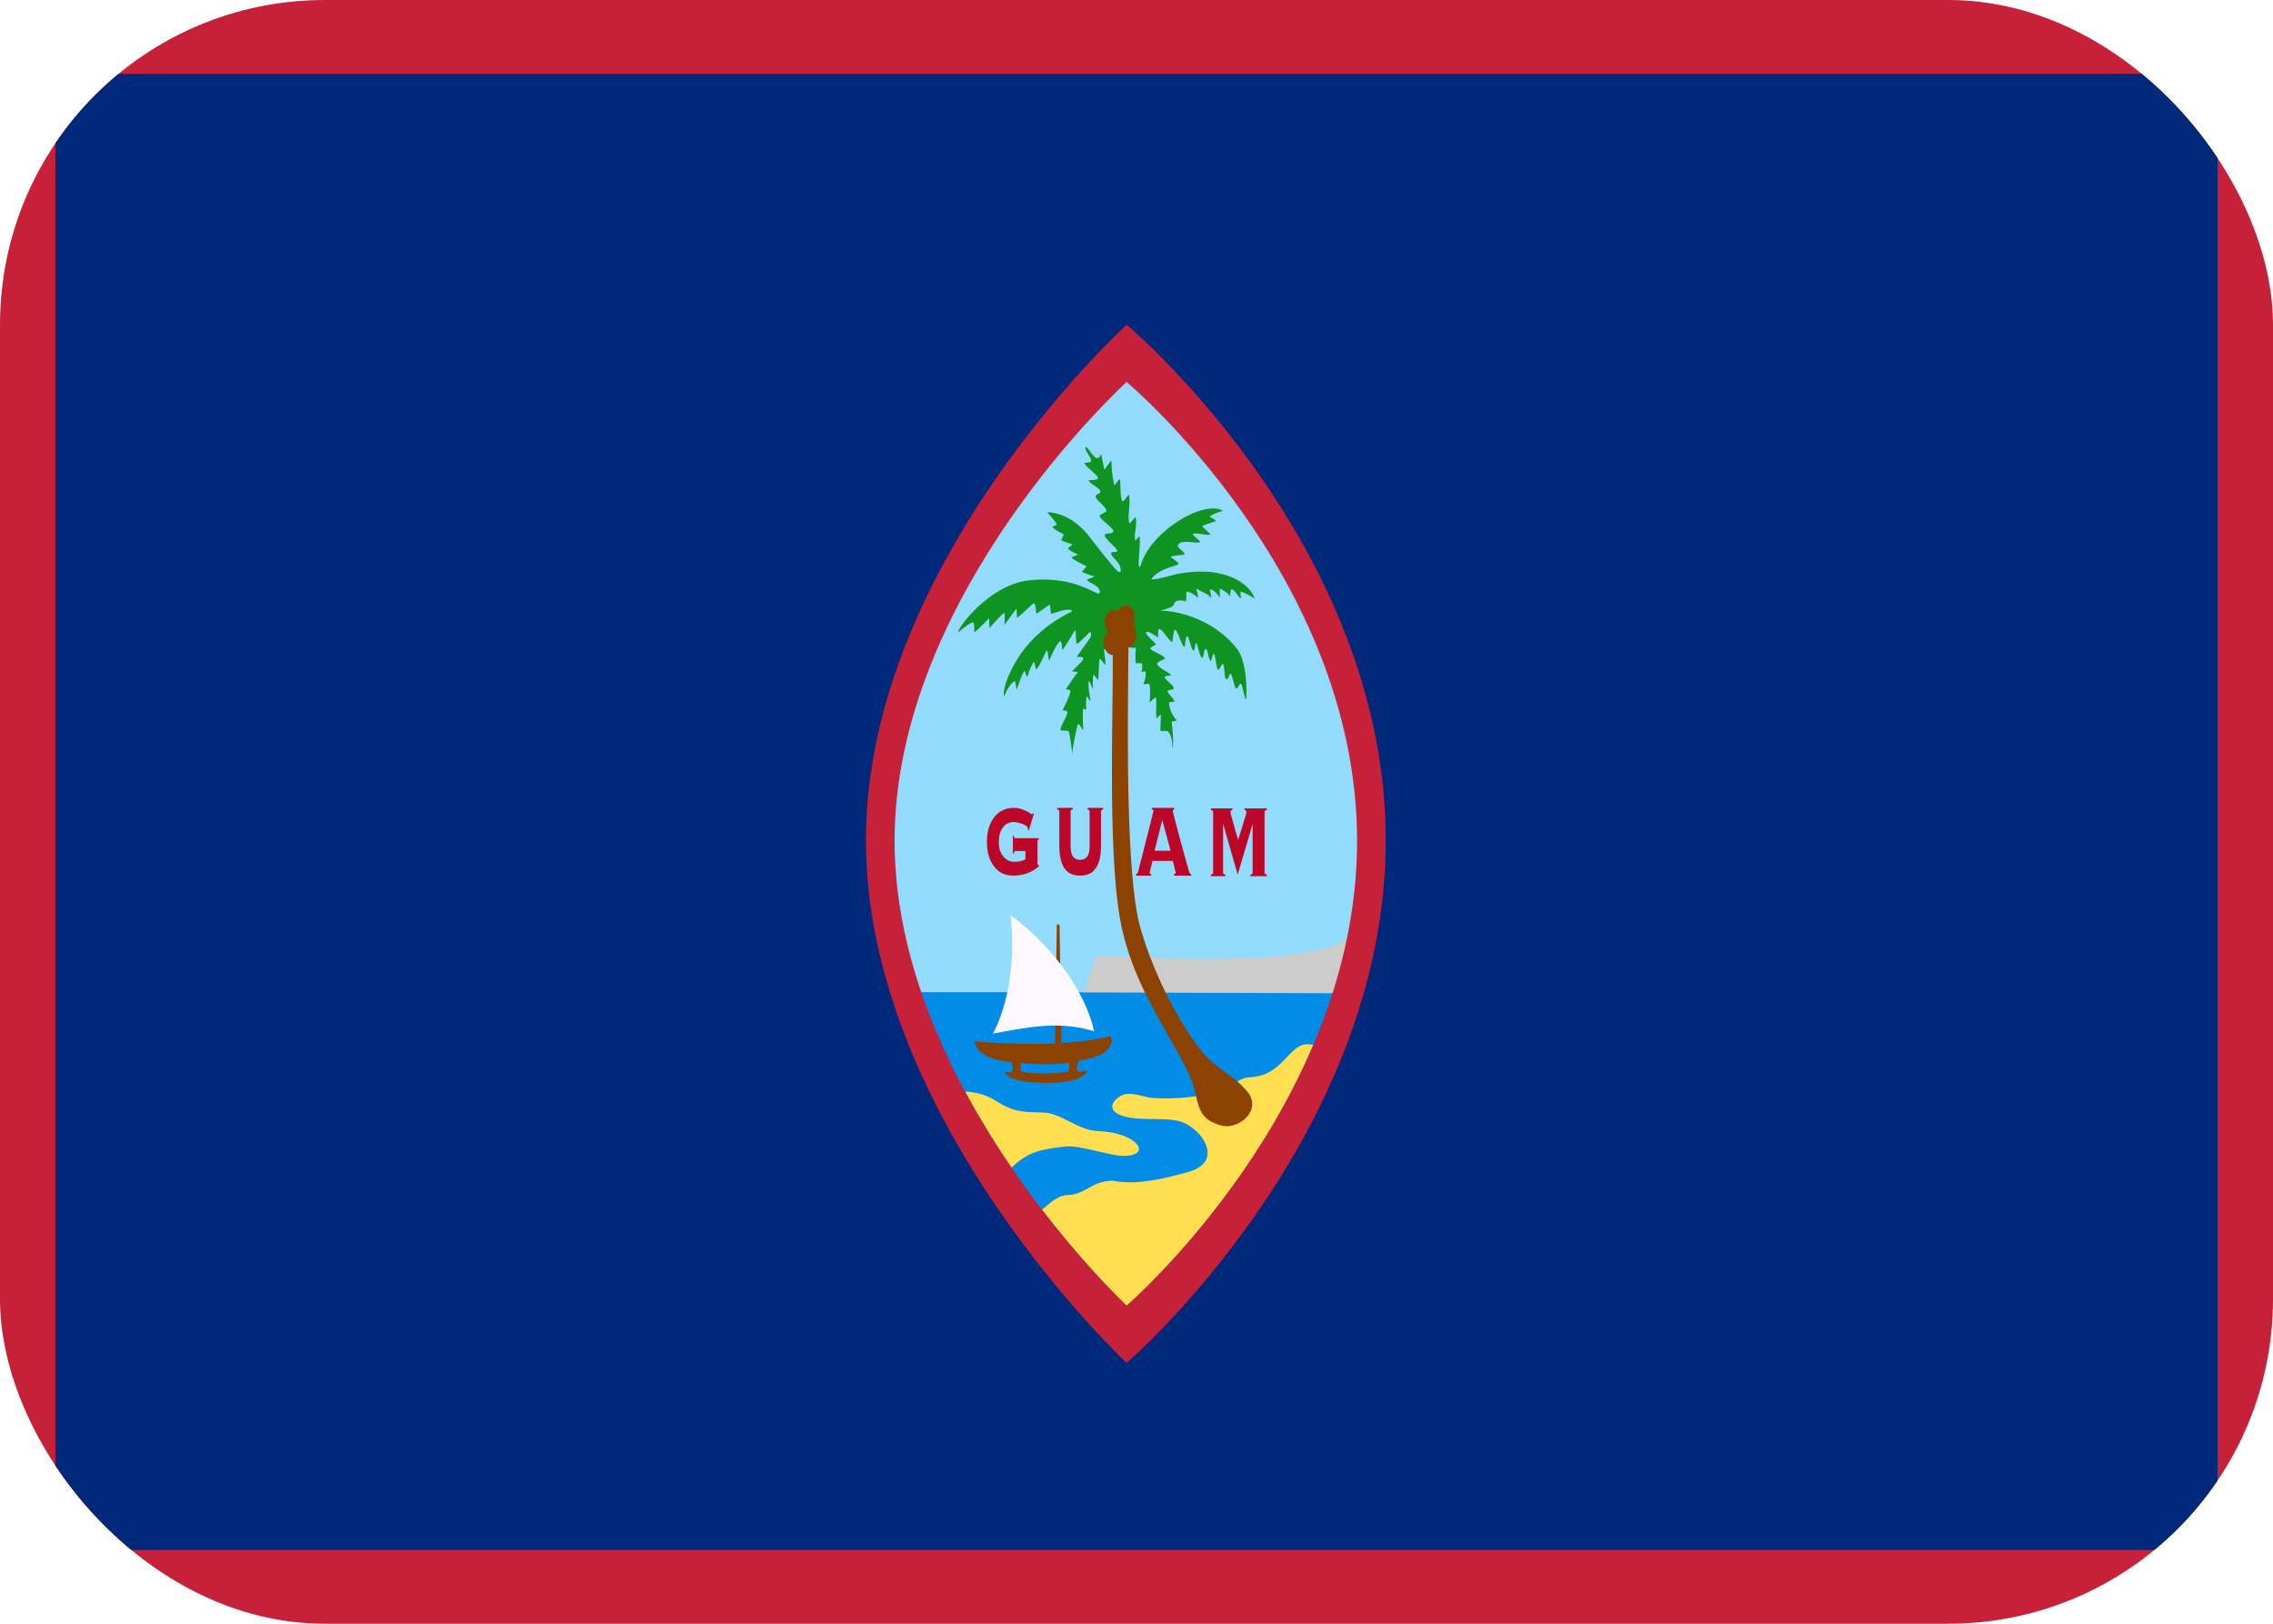 <svg width="21" height="15" viewBox="0 0 21 15" fill="none" xmlns="http://www.w3.org/2000/svg">
<g clip-path="url(#clip0_149_25)">
<path fill-rule="evenodd" clip-rule="evenodd" d="M0 0H21V15H0V0Z" fill="#C62139"/>
<path fill-rule="evenodd" clip-rule="evenodd" d="M0.512 0.682H20.488V14.318H0.512V0.682Z" fill="#00297B"/>
<path fill-rule="evenodd" clip-rule="evenodd" d="M10.409 3.265C10.409 3.265 8.133 5.473 8.133 7.766C8.133 10.06 10.409 12.326 10.409 12.326C10.409 12.326 12.671 10.225 12.671 7.766C12.671 5.307 10.409 3.265 10.409 3.265Z" fill="#92DBFC"/>
<path fill-rule="evenodd" clip-rule="evenodd" d="M8.384 9.166C8.977 10.901 10.409 12.327 10.409 12.327C10.409 12.327 11.867 10.972 12.441 9.166" fill="#008CE7"/>
<path fill-rule="evenodd" clip-rule="evenodd" d="M12.449 8.665C12.098 8.971 10.124 8.824 10.124 8.824L10.013 9.167L12.365 9.176C12.374 9.129 12.398 9.073 12.406 9.025L12.449 8.665Z" fill="#CCCCCC"/>
<path fill-rule="evenodd" clip-rule="evenodd" d="M8.916 10.084C9.016 10.088 9.116 10.114 9.205 10.172C9.365 10.274 9.458 10.274 9.63 10.277C9.81 10.28 9.952 10.442 10.147 10.449C10.506 10.461 10.657 10.678 10.378 10.678C10.246 10.678 9.963 10.57 9.827 10.593C9.619 10.618 9.499 10.638 9.345 10.787C9.192 10.564 9.049 10.329 8.916 10.084ZM9.627 11.175C9.715 11.101 9.777 11.043 9.863 11.04C10.031 11.034 10.088 10.907 10.283 10.907C10.503 10.956 10.802 10.875 10.977 10.827C11.288 10.74 11.14 10.475 10.952 10.379C10.8 10.3 10.515 10.375 10.339 10.296C10.205 10.232 10.315 10.131 10.387 10.11C10.46 10.093 10.537 10.123 10.628 10.141C10.797 10.154 10.966 10.144 11.134 10.113C11.426 10.058 11.414 9.953 11.556 9.951C11.659 9.945 11.737 9.908 11.808 9.846C11.89 9.779 11.976 9.641 12.076 9.647L12.135 9.65C11.518 11.106 10.409 12.062 10.409 12.062C10.409 12.062 10.05 11.727 9.627 11.175Z" fill="#FFDE52"/>
<path fill-rule="evenodd" clip-rule="evenodd" d="M9.764 8.547C9.772 8.532 9.78 8.539 9.789 8.547L9.807 9.66H9.747L9.764 8.547Z" fill="#8C4200"/>
<path fill-rule="evenodd" clip-rule="evenodd" d="M9.036 9.623C9.036 9.623 9.794 9.694 10.259 9.572C10.259 9.572 10.298 9.604 10.242 9.684C10.186 9.764 10.044 9.781 9.966 9.798C9.966 9.798 9.947 9.85 9.948 9.876C9.95 9.903 9.998 9.9 10.021 9.894L10.044 9.889C10.044 9.889 10.033 9.989 9.746 10.002C9.652 10.006 9.342 10.014 9.276 9.902C9.276 9.902 9.333 9.908 9.348 9.902C9.363 9.896 9.351 9.824 9.346 9.814C9.341 9.803 9.145 9.814 9.042 9.698C9.016 9.665 9.004 9.629 9.004 9.617C9.004 9.615 9.036 9.623 9.036 9.623ZM9.431 9.817C9.431 9.817 9.638 9.85 9.877 9.817C9.877 9.817 9.883 9.872 9.872 9.893C9.862 9.914 9.586 9.93 9.447 9.901C9.425 9.892 9.424 9.859 9.431 9.817Z" fill="#8C4200"/>
<path fill-rule="evenodd" clip-rule="evenodd" d="M9.173 9.548C9.173 9.548 9.414 9.147 9.336 8.453C9.708 8.728 10.023 9.142 10.109 9.527C9.772 9.423 9.475 9.495 9.173 9.548Z" fill="#FDF9FF"/>
<path fill-rule="evenodd" clip-rule="evenodd" d="M10.409 3C10.409 3 8 5.186 8 7.764C8 10.343 10.409 12.591 10.409 12.591C10.409 12.591 12.803 10.528 12.803 7.764C12.803 5.001 10.409 3 10.409 3ZM10.409 3.529C10.409 3.529 8.265 5.474 8.265 7.768C8.265 10.062 10.409 12.062 10.409 12.062C10.409 12.062 12.538 10.227 12.538 7.768C12.538 5.309 10.409 3.529 10.409 3.529Z" fill="#C62139"/>
<path fill-rule="evenodd" clip-rule="evenodd" d="M11.046 10.108C11.084 10.289 11.125 10.35 11.281 10.397C11.434 10.443 11.669 10.261 11.524 10.084C11.385 9.92 11.239 9.878 11.115 9.729C10.923 9.497 10.659 9.016 10.533 8.561C10.396 8.063 10.419 6.663 10.426 5.954C10.426 5.946 10.442 5.941 10.444 5.938C10.453 5.922 10.462 5.943 10.448 5.839C10.444 5.812 10.427 5.784 10.427 5.758C10.427 5.71 10.291 5.81 10.255 5.896C10.247 5.915 10.281 5.971 10.281 5.982C10.286 6.663 10.226 8.006 10.374 8.614C10.465 8.991 10.633 9.282 10.784 9.551C10.875 9.723 11.006 9.909 11.046 10.108Z" fill="#8C4200"/>
<path fill-rule="evenodd" clip-rule="evenodd" d="M8.994 5.753C9.004 5.769 9.002 5.84 9.002 5.84C9.01 5.845 9.139 5.706 9.139 5.713C9.139 5.742 9.142 5.802 9.142 5.802C9.142 5.802 9.275 5.648 9.28 5.664C9.286 5.683 9.28 5.772 9.28 5.772L9.384 5.631C9.396 5.616 9.394 5.651 9.395 5.707C9.395 5.717 9.54 5.577 9.549 5.574C9.568 5.569 9.573 5.647 9.573 5.666C9.572 5.681 9.706 5.573 9.7 5.587L9.71 5.67C9.748 5.664 9.837 5.623 9.89 5.634C9.908 5.637 9.907 5.647 9.891 5.655C9.633 5.783 9.434 5.975 9.318 6.243C9.279 6.334 9.267 6.414 9.277 6.434C9.277 6.434 9.323 6.312 9.376 6.293C9.383 6.29 9.388 6.371 9.395 6.366C9.395 6.366 9.434 6.244 9.463 6.199C9.471 6.187 9.483 6.263 9.492 6.252C9.492 6.252 9.512 6.171 9.553 6.113C9.558 6.105 9.569 6.191 9.575 6.184C9.617 6.137 9.656 6.019 9.672 6.01C9.683 5.999 9.685 6.108 9.695 6.099C9.695 6.099 9.755 5.952 9.791 5.926C9.814 5.909 9.813 6.006 9.813 6.006C9.858 5.951 9.908 5.86 9.932 5.821C9.943 5.803 9.937 5.94 9.948 5.946C9.963 5.953 10.062 5.84 10.072 5.838C10.08 5.837 10.088 5.87 10.069 5.897L9.948 6.067C9.972 6.073 9.981 6.065 9.997 6.07C10.047 6.086 9.904 6.186 9.907 6.204C9.907 6.204 9.975 6.203 9.952 6.219C9.936 6.231 9.845 6.374 9.845 6.368C9.845 6.366 9.89 6.37 9.89 6.386C9.89 6.415 9.815 6.567 9.814 6.567C9.81 6.562 9.854 6.56 9.86 6.575C9.872 6.603 9.783 6.726 9.8 6.747C9.803 6.75 9.851 6.748 9.872 6.754C9.882 6.756 9.911 6.977 9.904 6.969C9.916 6.877 9.933 6.787 9.955 6.699C9.967 6.661 10.005 6.756 10.008 6.748C10.007 6.748 10.001 6.613 10.006 6.551C10.008 6.534 10.036 6.569 10.035 6.553C10.034 6.516 10.032 6.476 10.038 6.439C10.042 6.412 10.066 6.489 10.075 6.468C10.075 6.468 10.047 6.335 10.059 6.297C10.066 6.272 10.086 6.357 10.098 6.36C10.098 6.36 10.091 6.256 10.104 6.23L10.144 6.282C10.153 6.265 10.151 6.103 10.159 6.089C10.166 6.076 10.207 6.149 10.213 6.138C10.219 6.127 10.196 6.007 10.201 5.998C10.208 5.984 10.254 6.031 10.255 6.03C10.273 6.007 10.273 5.951 10.28 5.93C10.301 5.873 10.421 5.866 10.435 5.906C10.442 5.926 10.437 5.951 10.434 5.982C10.435 5.983 10.494 5.988 10.494 5.982C10.494 5.982 10.487 6.049 10.492 6.123C10.492 6.133 10.551 6.121 10.552 6.131C10.557 6.2 10.544 6.206 10.544 6.206C10.545 6.211 10.584 6.199 10.585 6.204C10.587 6.245 10.58 6.285 10.563 6.319C10.56 6.324 10.619 6.313 10.62 6.32C10.627 6.372 10.628 6.413 10.621 6.487C10.62 6.493 10.678 6.435 10.679 6.441C10.688 6.503 10.678 6.569 10.683 6.634C10.684 6.648 10.722 6.589 10.725 6.607C10.728 6.623 10.717 6.746 10.722 6.753C10.722 6.753 10.785 6.749 10.79 6.755C10.84 6.812 10.831 6.911 10.831 6.911C10.844 6.899 10.839 6.779 10.825 6.67C10.824 6.659 10.873 6.663 10.872 6.652C10.872 6.652 10.818 6.612 10.8 6.502C10.796 6.478 10.852 6.483 10.852 6.483C10.836 6.439 10.809 6.431 10.786 6.389C10.778 6.376 10.844 6.369 10.844 6.365C10.844 6.324 10.789 6.304 10.76 6.26C10.748 6.242 10.82 6.24 10.82 6.24C10.799 6.204 10.729 6.189 10.693 6.141C10.674 6.115 10.764 6.09 10.763 6.085C10.753 6.047 10.668 6.035 10.627 5.992C10.618 5.984 10.681 5.954 10.681 5.954C10.674 5.938 10.538 5.828 10.607 5.838C10.637 5.842 10.696 5.893 10.7 5.886C10.7 5.886 10.698 5.822 10.704 5.814C10.727 5.786 10.805 5.936 10.832 5.93C10.832 5.93 10.841 5.822 10.854 5.819C10.882 5.813 10.917 5.977 10.945 5.977C10.949 5.977 10.951 5.882 10.966 5.877C10.982 5.871 11.001 5.983 11.022 6.008C11.041 6.031 11.041 5.92 11.053 5.941C11.072 5.975 11.077 6.046 11.103 6.077C11.12 6.097 11.123 5.98 11.142 5.995C11.164 6.013 11.159 6.074 11.183 6.104C11.195 6.119 11.203 6.027 11.216 6.04C11.229 6.052 11.237 6.164 11.249 6.182C11.266 6.205 11.285 6.123 11.301 6.136C11.313 6.145 11.311 6.242 11.322 6.264C11.345 6.307 11.357 6.211 11.373 6.226C11.383 6.236 11.406 6.348 11.416 6.356C11.437 6.376 11.449 6.306 11.466 6.316C11.478 6.323 11.501 6.467 11.511 6.463C11.517 6.461 11.534 6.135 11.431 5.997C11.263 5.774 10.963 5.645 10.719 5.641C10.719 5.641 10.842 5.611 10.845 5.587C10.851 5.537 10.912 5.543 10.955 5.555C10.963 5.556 10.959 5.467 10.96 5.467C10.998 5.465 11.031 5.493 11.068 5.52C11.079 5.528 11.045 5.43 11.057 5.438C11.104 5.472 11.156 5.481 11.187 5.521C11.196 5.532 11.178 5.446 11.178 5.446C11.201 5.439 11.247 5.48 11.265 5.518C11.274 5.537 11.265 5.418 11.272 5.439C11.272 5.439 11.353 5.473 11.362 5.514C11.362 5.514 11.369 5.439 11.38 5.443C11.412 5.453 11.441 5.52 11.466 5.53C11.466 5.53 11.456 5.463 11.464 5.465C11.525 5.484 11.592 5.53 11.592 5.53C11.557 5.425 11.426 5.315 11.196 5.285C11.075 5.274 10.955 5.283 10.836 5.312C10.717 5.346 10.623 5.365 10.642 5.342C10.721 5.248 10.848 5.236 10.883 5.214C10.909 5.199 10.799 5.147 10.82 5.14C10.842 5.134 10.94 5.124 10.94 5.124C10.961 5.104 10.869 5.064 10.883 5.034C10.911 4.976 11.074 5.029 11.088 5.006C11.092 4.999 11.018 4.945 11.021 4.937C11.033 4.908 11.178 4.96 11.182 4.933C11.182 4.933 11.137 4.893 11.106 4.861C11.102 4.857 11.236 4.813 11.236 4.813C11.22 4.798 11.201 4.786 11.182 4.777C11.154 4.764 11.3 4.718 11.3 4.718C11.116 4.616 10.638 4.907 10.543 5.21C10.518 5.283 10.517 5.204 10.523 5.143C10.527 5.077 10.534 5.019 10.529 4.959C10.527 4.941 10.49 5.006 10.487 4.989C10.477 4.925 10.506 4.854 10.493 4.783C10.489 4.759 10.439 4.853 10.433 4.829C10.414 4.763 10.446 4.671 10.433 4.58C10.428 4.544 10.381 4.656 10.366 4.624C10.347 4.587 10.355 4.451 10.347 4.43C10.34 4.413 10.298 4.495 10.294 4.48C10.238 4.229 10.313 4.198 10.204 4.339C10.201 4.344 10.177 4.191 10.172 4.196C10.128 4.312 10.055 4.114 10.03 4.132C10.011 4.146 10.081 4.223 10.082 4.258C10.082 4.274 10.018 4.276 10.018 4.276C10.019 4.304 10.14 4.384 10.144 4.415C10.147 4.441 10.059 4.435 10.059 4.435C10.061 4.47 10.162 4.503 10.167 4.541C10.17 4.561 10.12 4.566 10.122 4.587C10.125 4.619 10.219 4.682 10.222 4.715C10.224 4.737 10.162 4.747 10.16 4.767C10.159 4.793 10.286 4.879 10.286 4.903C10.286 4.937 10.235 4.919 10.212 4.936C10.18 4.96 10.316 5.058 10.322 5.086C10.327 5.11 10.268 5.089 10.265 5.111C10.263 5.14 10.333 5.184 10.349 5.234C10.364 5.283 10.348 5.296 10.325 5.276C10.28 5.237 10.095 4.997 10.045 4.933C9.945 4.813 9.817 4.741 9.682 4.731C9.667 4.736 9.761 4.817 9.761 4.846C9.761 4.854 9.719 4.865 9.721 4.867C9.747 4.899 9.828 4.936 9.828 4.936L9.805 4.987C9.81 5.002 9.848 5.006 9.909 5.03C9.909 5.03 9.863 5.065 9.867 5.068C9.899 5.1 9.962 5.123 9.962 5.123L9.9 5.148C9.896 5.163 10.039 5.232 10.039 5.232C10.039 5.232 9.995 5.279 9.997 5.282C10.008 5.295 10.112 5.325 10.112 5.325C10.114 5.327 10.039 5.355 10.039 5.356C10.066 5.39 10.142 5.4 10.16 5.456C10.16 5.456 10.17 5.488 10.14 5.482C10.022 5.429 9.839 5.321 9.485 5.364C9.122 5.421 8.846 5.805 8.851 5.843C8.851 5.843 8.981 5.73 8.994 5.753Z" fill="#109421"/>
<path d="M10.291 5.863C10.338 5.863 10.377 5.812 10.377 5.749C10.377 5.686 10.338 5.635 10.291 5.635C10.243 5.635 10.205 5.686 10.205 5.749C10.205 5.812 10.243 5.863 10.291 5.863Z" fill="#8C4200"/>
<path d="M10.283 6.052C10.331 6.052 10.369 6.001 10.369 5.938C10.369 5.874 10.331 5.823 10.283 5.823C10.236 5.823 10.197 5.874 10.197 5.938C10.197 6.001 10.236 6.052 10.283 6.052Z" fill="#8C4200"/>
<path d="M10.401 5.821C10.448 5.821 10.487 5.77 10.487 5.707C10.487 5.644 10.448 5.593 10.401 5.593C10.354 5.593 10.315 5.644 10.315 5.707C10.315 5.77 10.354 5.821 10.401 5.821Z" fill="#8C4200"/>
<path d="M10.414 5.981C10.461 5.981 10.5 5.929 10.5 5.866C10.5 5.803 10.461 5.752 10.414 5.752C10.367 5.752 10.328 5.803 10.328 5.866C10.328 5.929 10.367 5.981 10.414 5.981Z" fill="#8C4200"/>
<path fill-rule="evenodd" clip-rule="evenodd" d="M9.378 7.862C9.374 7.862 9.371 7.864 9.37 7.869C9.369 7.873 9.368 7.878 9.367 7.885H9.358V7.721H9.367C9.368 7.736 9.372 7.743 9.378 7.743H9.597V7.757C9.589 7.757 9.585 7.764 9.585 7.777V7.971C9.585 7.976 9.585 7.981 9.586 7.985C9.587 7.989 9.59 7.991 9.594 7.991H9.597V8.005C9.53 8.061 9.451 8.089 9.359 8.089C9.328 8.089 9.298 8.083 9.269 8.072C9.24 8.059 9.214 8.04 9.192 8.014C9.17 7.988 9.152 7.956 9.138 7.917C9.125 7.877 9.118 7.831 9.118 7.778C9.118 7.725 9.125 7.679 9.138 7.64C9.152 7.6 9.17 7.567 9.192 7.541C9.214 7.515 9.24 7.495 9.269 7.483C9.298 7.47 9.328 7.463 9.359 7.463C9.371 7.463 9.382 7.463 9.392 7.464C9.401 7.465 9.41 7.466 9.419 7.469C9.428 7.471 9.437 7.474 9.446 7.478C9.456 7.481 9.467 7.486 9.48 7.491C9.492 7.497 9.503 7.503 9.514 7.511C9.524 7.518 9.531 7.522 9.534 7.522C9.538 7.522 9.541 7.518 9.544 7.512L9.553 7.517L9.505 7.671L9.496 7.663C9.497 7.658 9.497 7.654 9.497 7.65C9.497 7.645 9.493 7.639 9.485 7.633C9.476 7.626 9.466 7.619 9.453 7.614C9.44 7.609 9.426 7.604 9.409 7.6C9.393 7.596 9.378 7.594 9.362 7.594C9.345 7.594 9.328 7.598 9.311 7.606C9.296 7.613 9.281 7.624 9.269 7.64C9.256 7.655 9.246 7.675 9.239 7.698C9.232 7.721 9.228 7.748 9.228 7.78C9.228 7.811 9.232 7.839 9.241 7.862C9.25 7.885 9.261 7.903 9.275 7.918C9.288 7.933 9.304 7.944 9.32 7.951C9.337 7.958 9.354 7.961 9.37 7.961C9.391 7.961 9.409 7.959 9.426 7.956C9.442 7.952 9.458 7.946 9.474 7.939V7.862H9.378Z" fill="#BD0728"/>
<path fill-rule="evenodd" clip-rule="evenodd" d="M10.067 7.499C10.067 7.493 10.066 7.489 10.064 7.486C10.062 7.482 10.056 7.479 10.048 7.477V7.463H10.191V7.477C10.182 7.479 10.177 7.482 10.175 7.485C10.173 7.488 10.172 7.493 10.172 7.498V7.816C10.172 7.868 10.167 7.911 10.157 7.947C10.147 7.983 10.133 8.011 10.115 8.032C10.098 8.053 10.078 8.068 10.054 8.077C10.031 8.085 10.006 8.089 9.979 8.089C9.953 8.089 9.928 8.085 9.904 8.077C9.881 8.068 9.86 8.053 9.843 8.032C9.825 8.011 9.812 7.982 9.802 7.947C9.792 7.911 9.787 7.868 9.787 7.816V7.498C9.787 7.493 9.786 7.489 9.784 7.486C9.782 7.482 9.776 7.479 9.767 7.477V7.463H9.911V7.477C9.902 7.479 9.897 7.482 9.894 7.485C9.892 7.488 9.891 7.493 9.891 7.498V7.816C9.891 7.861 9.899 7.894 9.914 7.914C9.93 7.933 9.951 7.943 9.979 7.943C10.007 7.943 10.029 7.933 10.044 7.914C10.059 7.894 10.067 7.861 10.067 7.816V7.499Z" fill="#BD0728"/>
<path fill-rule="evenodd" clip-rule="evenodd" d="M10.622 8.063C10.622 8.067 10.623 8.07 10.624 8.073C10.626 8.074 10.63 8.075 10.636 8.075V8.089H10.496V8.075C10.502 8.073 10.506 8.071 10.508 8.068C10.511 8.064 10.514 8.057 10.517 8.048L10.524 8.015C10.529 7.998 10.534 7.976 10.541 7.95L10.564 7.861L10.589 7.762L10.614 7.663L10.636 7.576C10.643 7.551 10.648 7.53 10.651 7.514L10.658 7.489C10.658 7.485 10.656 7.482 10.652 7.481C10.649 7.479 10.646 7.478 10.642 7.477V7.463H10.849V7.477C10.845 7.478 10.841 7.479 10.839 7.481C10.836 7.482 10.835 7.486 10.835 7.493C10.835 7.494 10.837 7.505 10.842 7.524C10.847 7.543 10.854 7.568 10.862 7.599L10.889 7.702L10.921 7.82L10.953 7.936L10.982 8.039C10.986 8.053 10.989 8.063 10.992 8.068C10.995 8.072 10.999 8.075 11.004 8.075V8.089H10.847V8.075C10.857 8.074 10.862 8.069 10.862 8.06L10.858 8.045L10.85 8.012L10.841 7.976C10.838 7.965 10.836 7.957 10.835 7.953H10.648C10.642 7.975 10.638 7.992 10.635 8.006L10.627 8.038L10.623 8.056L10.622 8.063ZM10.815 7.859L10.738 7.575L10.667 7.859H10.815Z" fill="#BD0728"/>
<path fill-rule="evenodd" clip-rule="evenodd" d="M11.552 8.08C11.561 8.078 11.567 8.076 11.569 8.073C11.572 8.069 11.573 8.064 11.573 8.058V7.62L11.571 7.618L11.435 8.08L11.301 7.613H11.3V8.058C11.3 8.064 11.301 8.069 11.303 8.073C11.305 8.076 11.311 8.078 11.321 8.08V8.094H11.187V8.08C11.196 8.078 11.202 8.076 11.204 8.073C11.207 8.069 11.208 8.064 11.208 8.058V7.503C11.208 7.498 11.207 7.494 11.204 7.49C11.202 7.486 11.196 7.484 11.187 7.482V7.468H11.386V7.482C11.374 7.483 11.368 7.49 11.368 7.503L11.372 7.523L11.384 7.566L11.4 7.624C11.406 7.643 11.411 7.663 11.416 7.682C11.422 7.7 11.427 7.716 11.431 7.731C11.435 7.745 11.438 7.755 11.439 7.759C11.448 7.729 11.457 7.7 11.466 7.671C11.476 7.643 11.484 7.617 11.49 7.593C11.498 7.569 11.504 7.549 11.509 7.533C11.513 7.517 11.515 7.507 11.515 7.503C11.515 7.49 11.509 7.483 11.498 7.482V7.468H11.704V7.482C11.695 7.484 11.688 7.486 11.686 7.49C11.684 7.493 11.683 7.498 11.683 7.503V8.058C11.683 8.063 11.684 8.068 11.686 8.072C11.688 8.075 11.694 8.078 11.704 8.079V8.094H11.552V8.08Z" fill="#BD0728"/>
</g>
<defs>
<clipPath id="clip0_149_25">
<rect width="21" height="15" rx="3" fill="white"/>
</clipPath>
</defs>
</svg>
